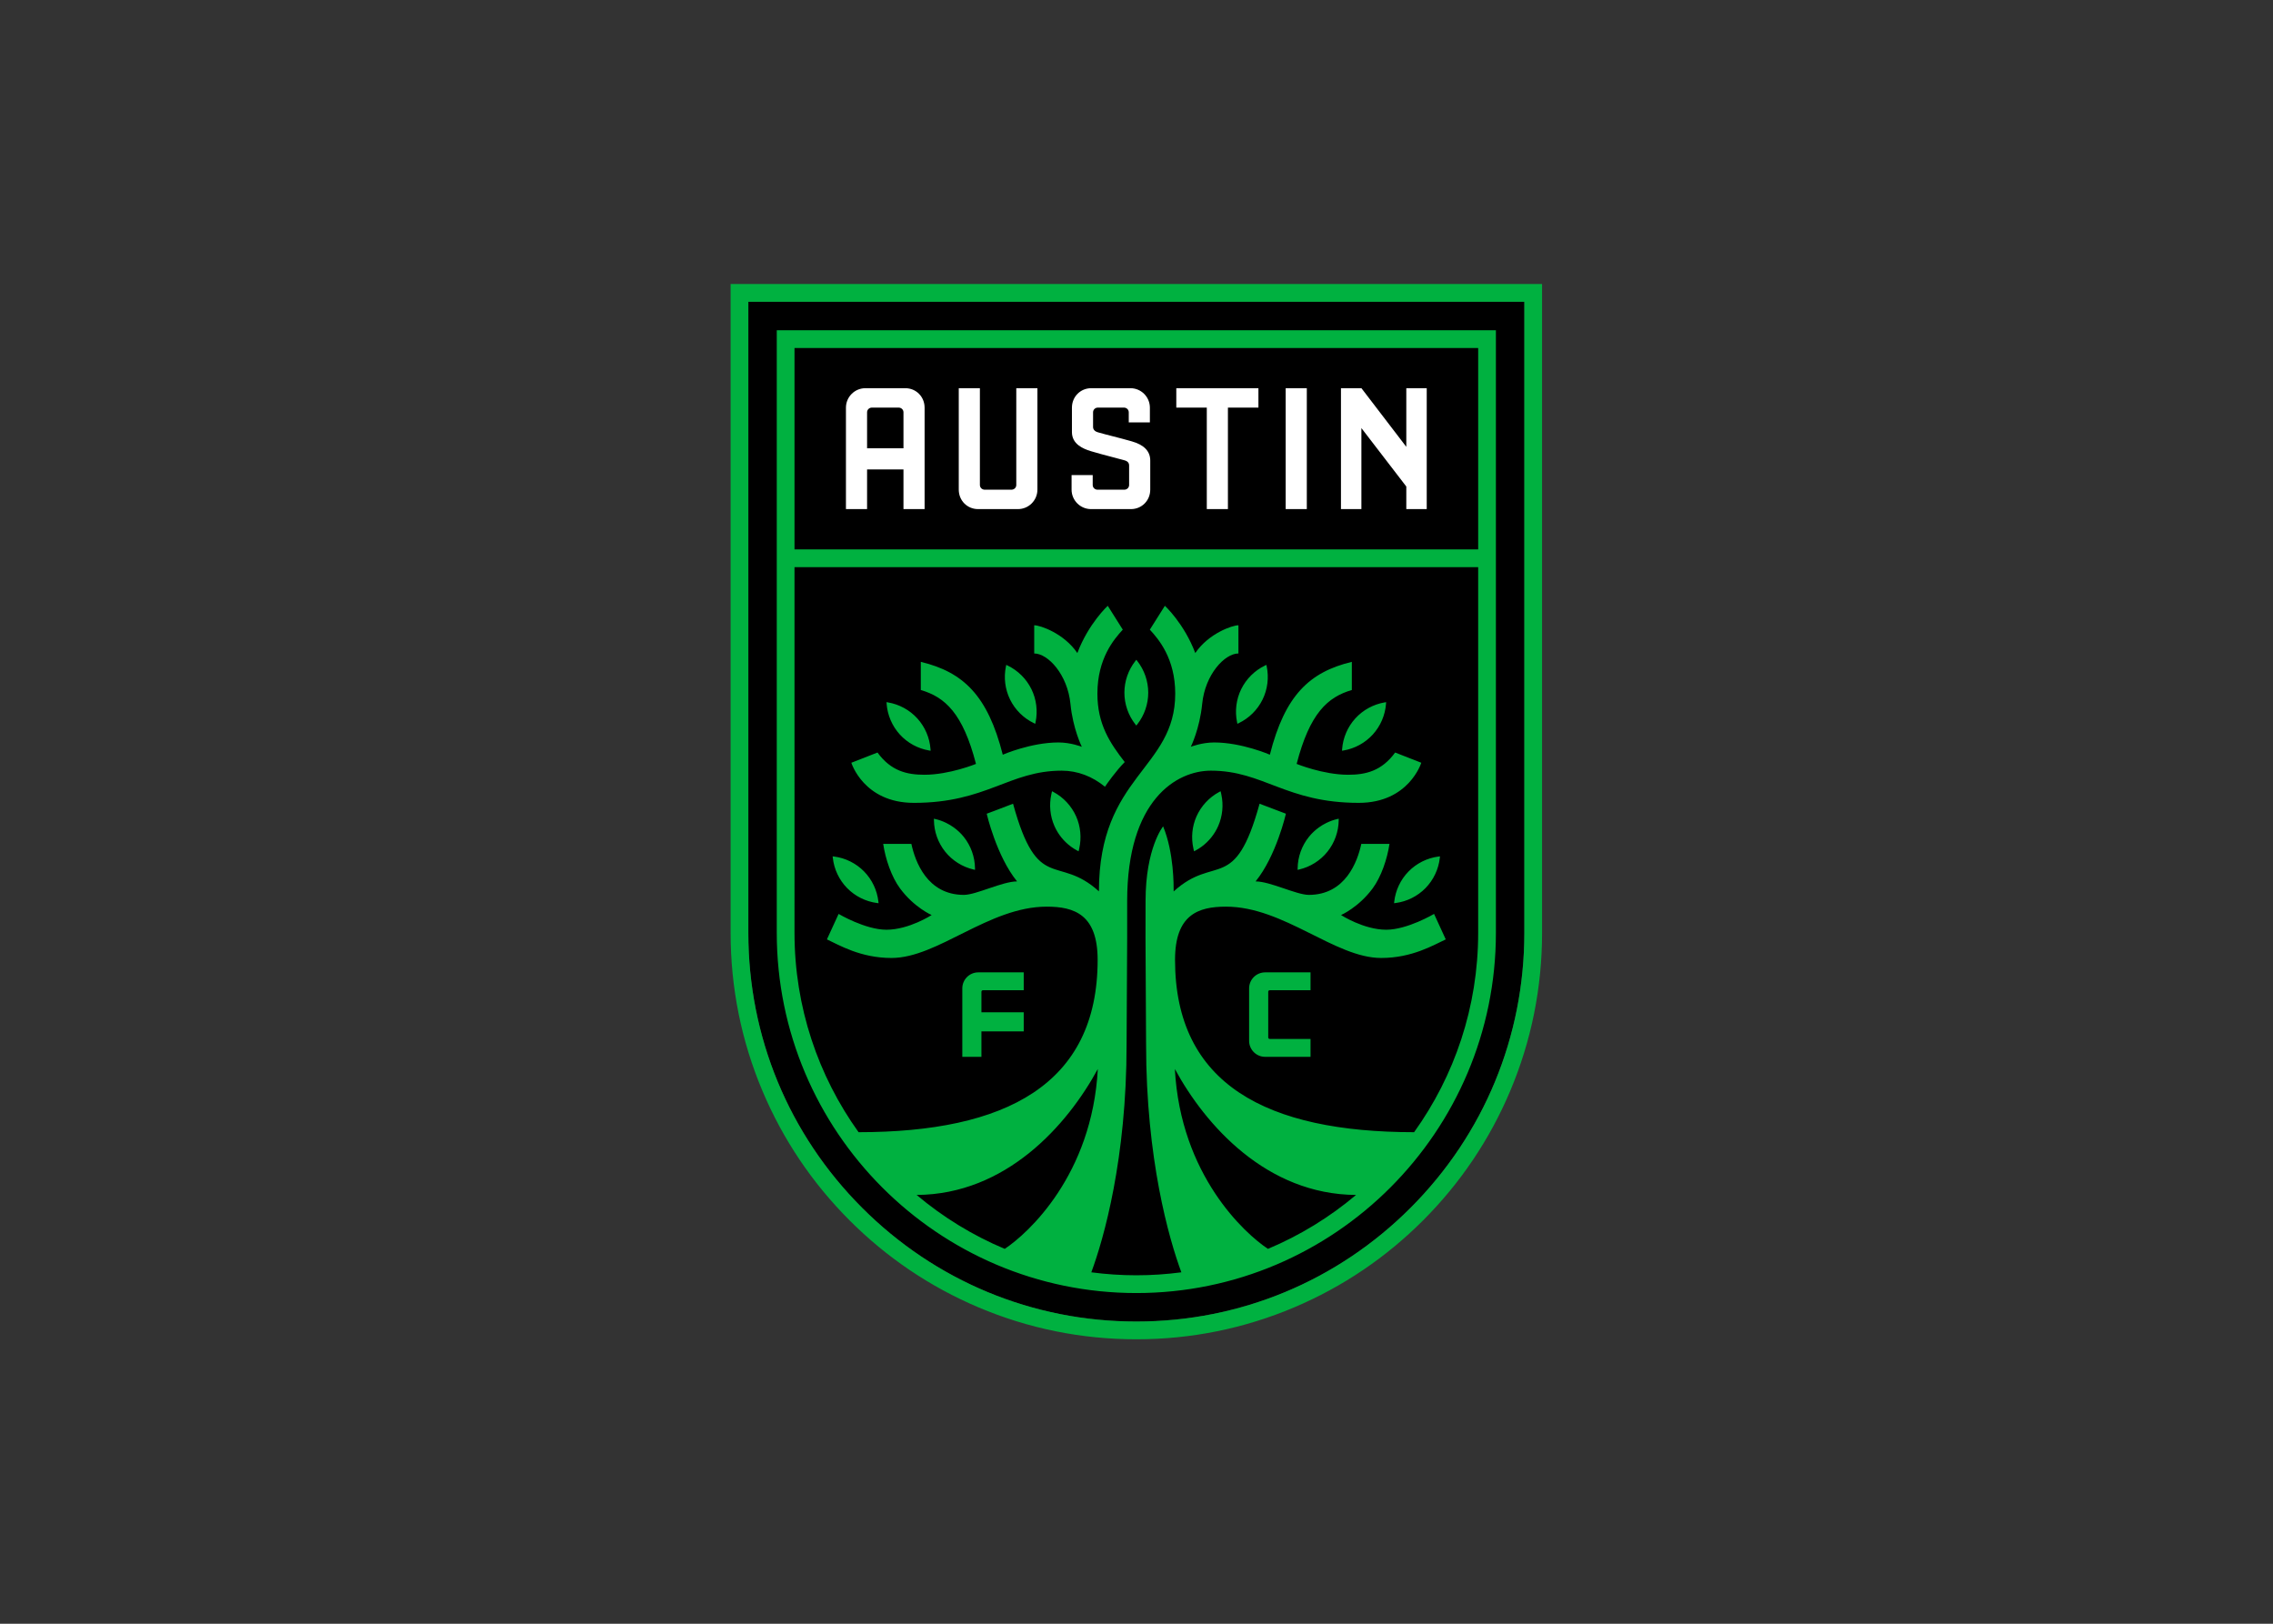 <svg clip-rule="evenodd" fill-rule="evenodd" stroke-linejoin="round" stroke-miterlimit="2" viewBox="0 0 560 400" xmlns="http://www.w3.org/2000/svg"><rect x="0" y="0" width="560" height="400" fill="#333333" stroke="none"/><g transform="matrix(.721 0 0 .721 180 69.968)"><path d="m271.223 6.07h-265.164v215.612c0 35.473 13.791 68.823 38.832 93.907 25.042 25.083 58.336 38.896 93.75 38.896s68.708-13.813 93.749-38.896c25.042-25.084 38.833-58.434 38.833-93.907z"/><path d="m230.891 35.594v20.031l-15.332-20.031h-6.994v41.307h6.979v-27.687l15.347 19.973v7.714h6.98v-41.307zm-93.783 18.171c-2.332-.673-4.401-1.203-6.404-1.717-1.786-.457-3.471-.888-5.198-1.386-.791-.211-1.65-.792-1.65-1.788v-5.045c0-.902.733-1.61 1.668-1.61h8.861c.935 0 1.668.708 1.668 1.61v3.459h7.22v-5.039c0-3.669-2.981-6.655-6.643-6.655h-13.412c-3.691 0-6.583 2.923-6.583 6.655v8.326c0 4.086 3.695 5.687 6.474 6.535 2.644.787 4.558 1.286 6.583 1.814 1.483.386 2.967.771 4.833 1.288 1.434.358 1.65 1.236 1.65 1.728v6.726c0 .903-.733 1.61-1.669 1.61h-9.103c-.935 0-1.669-.707-1.669-1.61v-3.38h-7.22v4.959c0 3.67 2.981 6.657 6.644 6.657h13.654c3.691 0 6.582-2.924 6.582-6.657v-9.946c0-3.163-2.115-5.362-6.286-6.534zm52.563 23.136h7.222v-41.307h-7.222zm-37.374-34.681h10.42v34.682h7.22v-34.682h10.421v-6.625h-28.061zm-93.228 1.609c0-.902-.733-1.609-1.668-1.609h-9.101c-.935 0-1.667.707-1.667 1.609v12.293h12.436zm7.221-1.579v34.651h-7.221v-13.547h-12.436v13.547h-7.222v-34.651c0-3.67 2.981-6.656 6.645-6.656h13.651c3.691 0 6.583 2.923 6.583 6.656zm31.329-6.655h7.221v34.651c0 3.67-2.98 6.656-6.644 6.656h-13.651c-3.691 0-6.582-2.924-6.582-6.656v-34.651h7.221v33.072c0 .902.733 1.608 1.668 1.608h9.1c.935 0 1.667-.706 1.667-1.608z" fill="#fff"/><path d="m271.223 6.07h-265.165v215.612c0 35.473 13.791 68.823 38.833 93.907 25.042 25.083 58.336 38.896 93.75 38.896s68.708-13.813 93.75-38.896c25.041-25.084 38.832-58.434 38.832-93.907zm6.059-6.07v221.682c0 18.738-3.668 36.928-10.903 54.061-6.984 16.539-16.978 31.389-29.705 44.136-12.726 12.749-27.551 22.759-44.062 29.754-17.104 7.248-35.263 10.922-53.971 10.922-18.709 0-36.867-3.674-53.972-10.922-16.511-6.995-31.336-17.005-44.062-29.754-12.727-12.747-22.721-27.597-29.705-44.136-7.234-17.133-10.902-35.323-10.902-54.061v-221.682zm-255.448 221.68c0 25.392 8.121 48.917 21.891 68.116 50.236-.018 81.692-16.264 81.692-58.898 0-15.457-7.964-18.164-17.401-18.164-19.821 0-37.193 17.536-53.042 17.536-10.593 0-17.899-4.428-22.063-6.349l3.995-8.705s9.101 5.403 16.342 5.403c7.692 0 15.444-5.016 15.444-5.016s-5.967-2.583-10.788-9.086c-2.952-3.982-5.004-10.107-5.766-15.23h9.629c1.294 6.027 5.402 17.414 17.931 17.428 4.235-.007 13.191-4.605 18.188-4.605-7.074-8.71-10.375-23.128-10.375-23.128s4.155-1.528 9.001-3.416c8.481 30.876 15.188 17.082 29.342 29.938v-.001c.014-39.643 26.074-41.686 26.074-67.553 0-11.984-5.672-18.614-8.676-21.856l5.142-8.156s6.583 6.069 10.386 16.142c4.603-6.743 12.69-9.487 14.744-9.487v9.636c-4.666 0-11.394 7.128-12.392 17.276-.832 8.463-3.879 14.613-3.879 14.613s3.759-1.484 7.975-1.484c9.44 0 19.038 4.187 19.038 4.187 5.133-20.255 13.503-28.232 28.01-31.728v9.626c-8.283 2.403-14.386 7.969-18.857 25.245 0 0 9.076 3.708 17.613 3.708 6.008 0 11.44-1.284 16.043-7.596l8.935 3.495s-4.207 13.7-21.358 13.7c-24.877 0-32.55-10.996-50.535-10.996-11.723 0-28.609 9.975-28.609 44.522v12.744s-.198 35.139-.198 36.274c0 39.025-7.79 66.373-12.055 77.854 5.036.666 10.171 1.016 15.386 1.016s10.35-.35 15.386-1.016c-4.265-11.481-12.055-38.829-12.055-77.854 0-1.135-.198-36.274-.198-36.274 0-5.398.019-8.998.019-12.744 0-18.119 5.998-25.491 5.998-25.491 3.729 8.987 3.602 20.354 3.602 22.23 14.179-12.913 20.869.932 29.358-29.97 2.353.921 9 3.416 9 3.416s-3.28 14.418-10.355 23.128c4.997 0 13.953 4.598 18.189 4.605 12.529-.014 16.635-11.401 17.93-17.428h9.629c-.762 5.123-2.814 11.248-5.766 15.23-4.821 6.503-10.788 9.086-10.788 9.086s7.752 5.016 15.444 5.016c7.241 0 16.342-5.403 16.342-5.403l3.995 8.705c-4.164 1.921-11.47 6.349-22.063 6.349-15.849 0-33.22-17.536-53.042-17.536-9.437 0-17.401 2.707-17.401 18.164 0 42.634 31.456 58.88 81.692 58.898 13.771-19.199 21.891-42.724 21.891-68.116v-124.934h-233.614zm0-131.003h233.615v-68.806h-233.615zm191.886 220.56c-30.581-.172-51.499-23.842-61.916-43.038 1.948 36.267 23.886 56.226 31.811 61.46 10.984-4.607 21.119-10.85 30.105-18.422zm-88.241-43.038c-10.418 19.196-31.335 42.866-61.917 43.038 8.986 7.572 19.121 13.815 30.105 18.423 7.925-5.236 29.863-25.194 31.812-61.461zm-109.705-252.397h245.733v205.878c0 67.864-55.117 123.074-122.866 123.074s-122.867-55.21-122.867-123.074zm46.838 161.47c24.877 0 32.55-10.997 50.535-10.997 5.487 0 10.51 2.001 14.77 5.487.755-1.104 3.736-5.371 6.758-8.434-5.076-6.524-9.339-12.918-9.339-23.378 0-11.984 5.672-18.614 8.676-21.856l-5.142-8.156s-6.583 6.069-10.386 16.143c-4.603-6.744-12.689-9.488-14.744-9.488v9.636c4.667 0 11.394 7.128 12.392 17.276.832 8.463 3.879 14.613 3.879 14.613s-3.759-1.484-7.975-1.484c-9.44 0-19.038 4.187-19.038 4.187-5.133-20.255-13.503-28.232-28.01-31.728v9.626c8.283 2.403 14.386 7.969 18.857 25.245 0 0-9.076 3.708-17.613 3.708-6.008 0-11.44-1.284-16.043-7.596l-8.935 3.495s4.207 13.701 21.358 13.701zm40.997-27.247.485.233.11-.527c.8-3.815.294-7.841-1.425-11.334-1.721-3.494-4.598-6.349-8.104-8.037l-.484-.233-.112.525c-.801 3.818-.294 7.845 1.425 11.336 1.719 3.496 4.599 6.351 8.105 8.037zm-45.799 3.875c2.617 2.882 6.173 4.827 10.009 5.476l.53.09-.04-.536c-.284-3.889-1.883-7.616-4.5-10.498-2.619-2.881-6.174-4.826-10.01-5.478l-.53-.089.039.536c.286 3.89 1.884 7.619 4.502 10.499zm52.501 19.652-.473-.252-.132.52c-.05.195-.081.392-.124.588-.782 3.609-.414 7.42 1.079 10.798 1.238 2.805 3.211 5.243 5.67 7.047.666.488 1.366.928 2.097 1.319l.474.252.133-.52c.037-.149.059-.3.093-.449.821-3.649.463-7.514-1.05-10.936-1.576-3.563-4.338-6.535-7.767-8.367zm-30.659 15.325c-.988-1.229-2.145-2.304-3.416-3.219-.804-.579-1.655-1.086-2.543-1.522-1.178-.577-2.416-1.034-3.702-1.333l-.522-.121.007.537c.049 3.9 1.419 7.719 3.858 10.753 2.439 3.035 5.871 5.192 9.66 6.072l.522.121-.006-.537c-.049-3.898-1.419-7.716-3.858-10.751zm-39.833 17.522c2.725 2.781 6.351 4.588 10.208 5.091l.533.069-.06-.534c-.432-3.875-2.17-7.538-4.894-10.317-2.726-2.78-6.351-4.589-10.209-5.094l-.533-.069.061.534c.431 3.876 2.17 7.542 4.894 10.32zm98.792-55.561.021-.027.021.027.332-.423c2.401-3.067 3.721-6.902 3.72-10.799-.002-3.896-1.328-7.729-3.731-10.798l-.332-.423-.01.012-.01-.012-.332.423c-2.403 3.069-3.729 6.902-3.731 10.798-.001 3.897 1.319 7.732 3.72 10.799zm34.449-1.107.11.527.485-.233c3.507-1.686 6.386-4.541 8.105-8.037 1.719-3.491 2.226-7.518 1.425-11.336l-.112-.525-.484.233c-3.506 1.688-6.384 4.543-8.105 8.037-1.718 3.493-2.224 7.519-1.424 11.334zm35.855 9.735.531-.09c3.835-.649 7.391-2.594 10.008-5.476 2.618-2.88 4.216-6.609 4.502-10.499l.039-.536-.53.089c-3.836.652-7.391 2.597-10.01 5.478-2.617 2.882-4.216 6.609-4.501 10.498zm-41.357 14.354-.133-.52-.472.252c-3.429 1.832-6.191 4.804-7.767 8.367-1.513 3.422-1.872 7.287-1.05 10.936.034.149.056.3.093.449l.133.52.474-.252c.731-.391 1.431-.831 2.097-1.319 2.459-1.804 4.432-4.242 5.67-7.047 1.493-3.378 1.861-7.189 1.079-10.798-.043-.196-.074-.393-.124-.588zm36.012 10.316c-.887.436-1.738.943-2.543 1.522-1.27.915-2.427 1.99-3.415 3.219-2.439 3.035-3.809 6.853-3.858 10.751l-.007.537.523-.121c3.789-.88 7.221-3.037 9.66-6.072 2.439-3.034 3.809-6.853 3.858-10.753l.007-.537-.522.121c-1.286.299-2.524.756-3.703 1.333zm23.194 26.889-.06.534.533-.069c3.857-.503 7.483-2.31 10.208-5.091 2.724-2.778 4.463-6.444 4.894-10.32l.061-.534-.533.069c-3.858.505-7.483 2.314-10.209 5.094-2.724 2.779-4.462 6.442-4.894 10.317zm-49.591 29.627v17.926c0 3.013 2.449 5.467 5.459 5.467h15.529v-6.106h-13.908c-.311 0-.547-.216-.547-.504v-15.642c0-.287.236-.503.547-.503h13.908v-6.106h-15.529c-3.01 0-5.459 2.454-5.459 5.468zm-91.471 23.393h-6.533v-23.393c0-3.014 2.447-5.468 5.458-5.468h15.529v6.106h-13.908c-.312 0-.546.216-.546.503v7.024h14.454v6.544l-14.454-.001z" fill="#00b140"/></g></svg>
